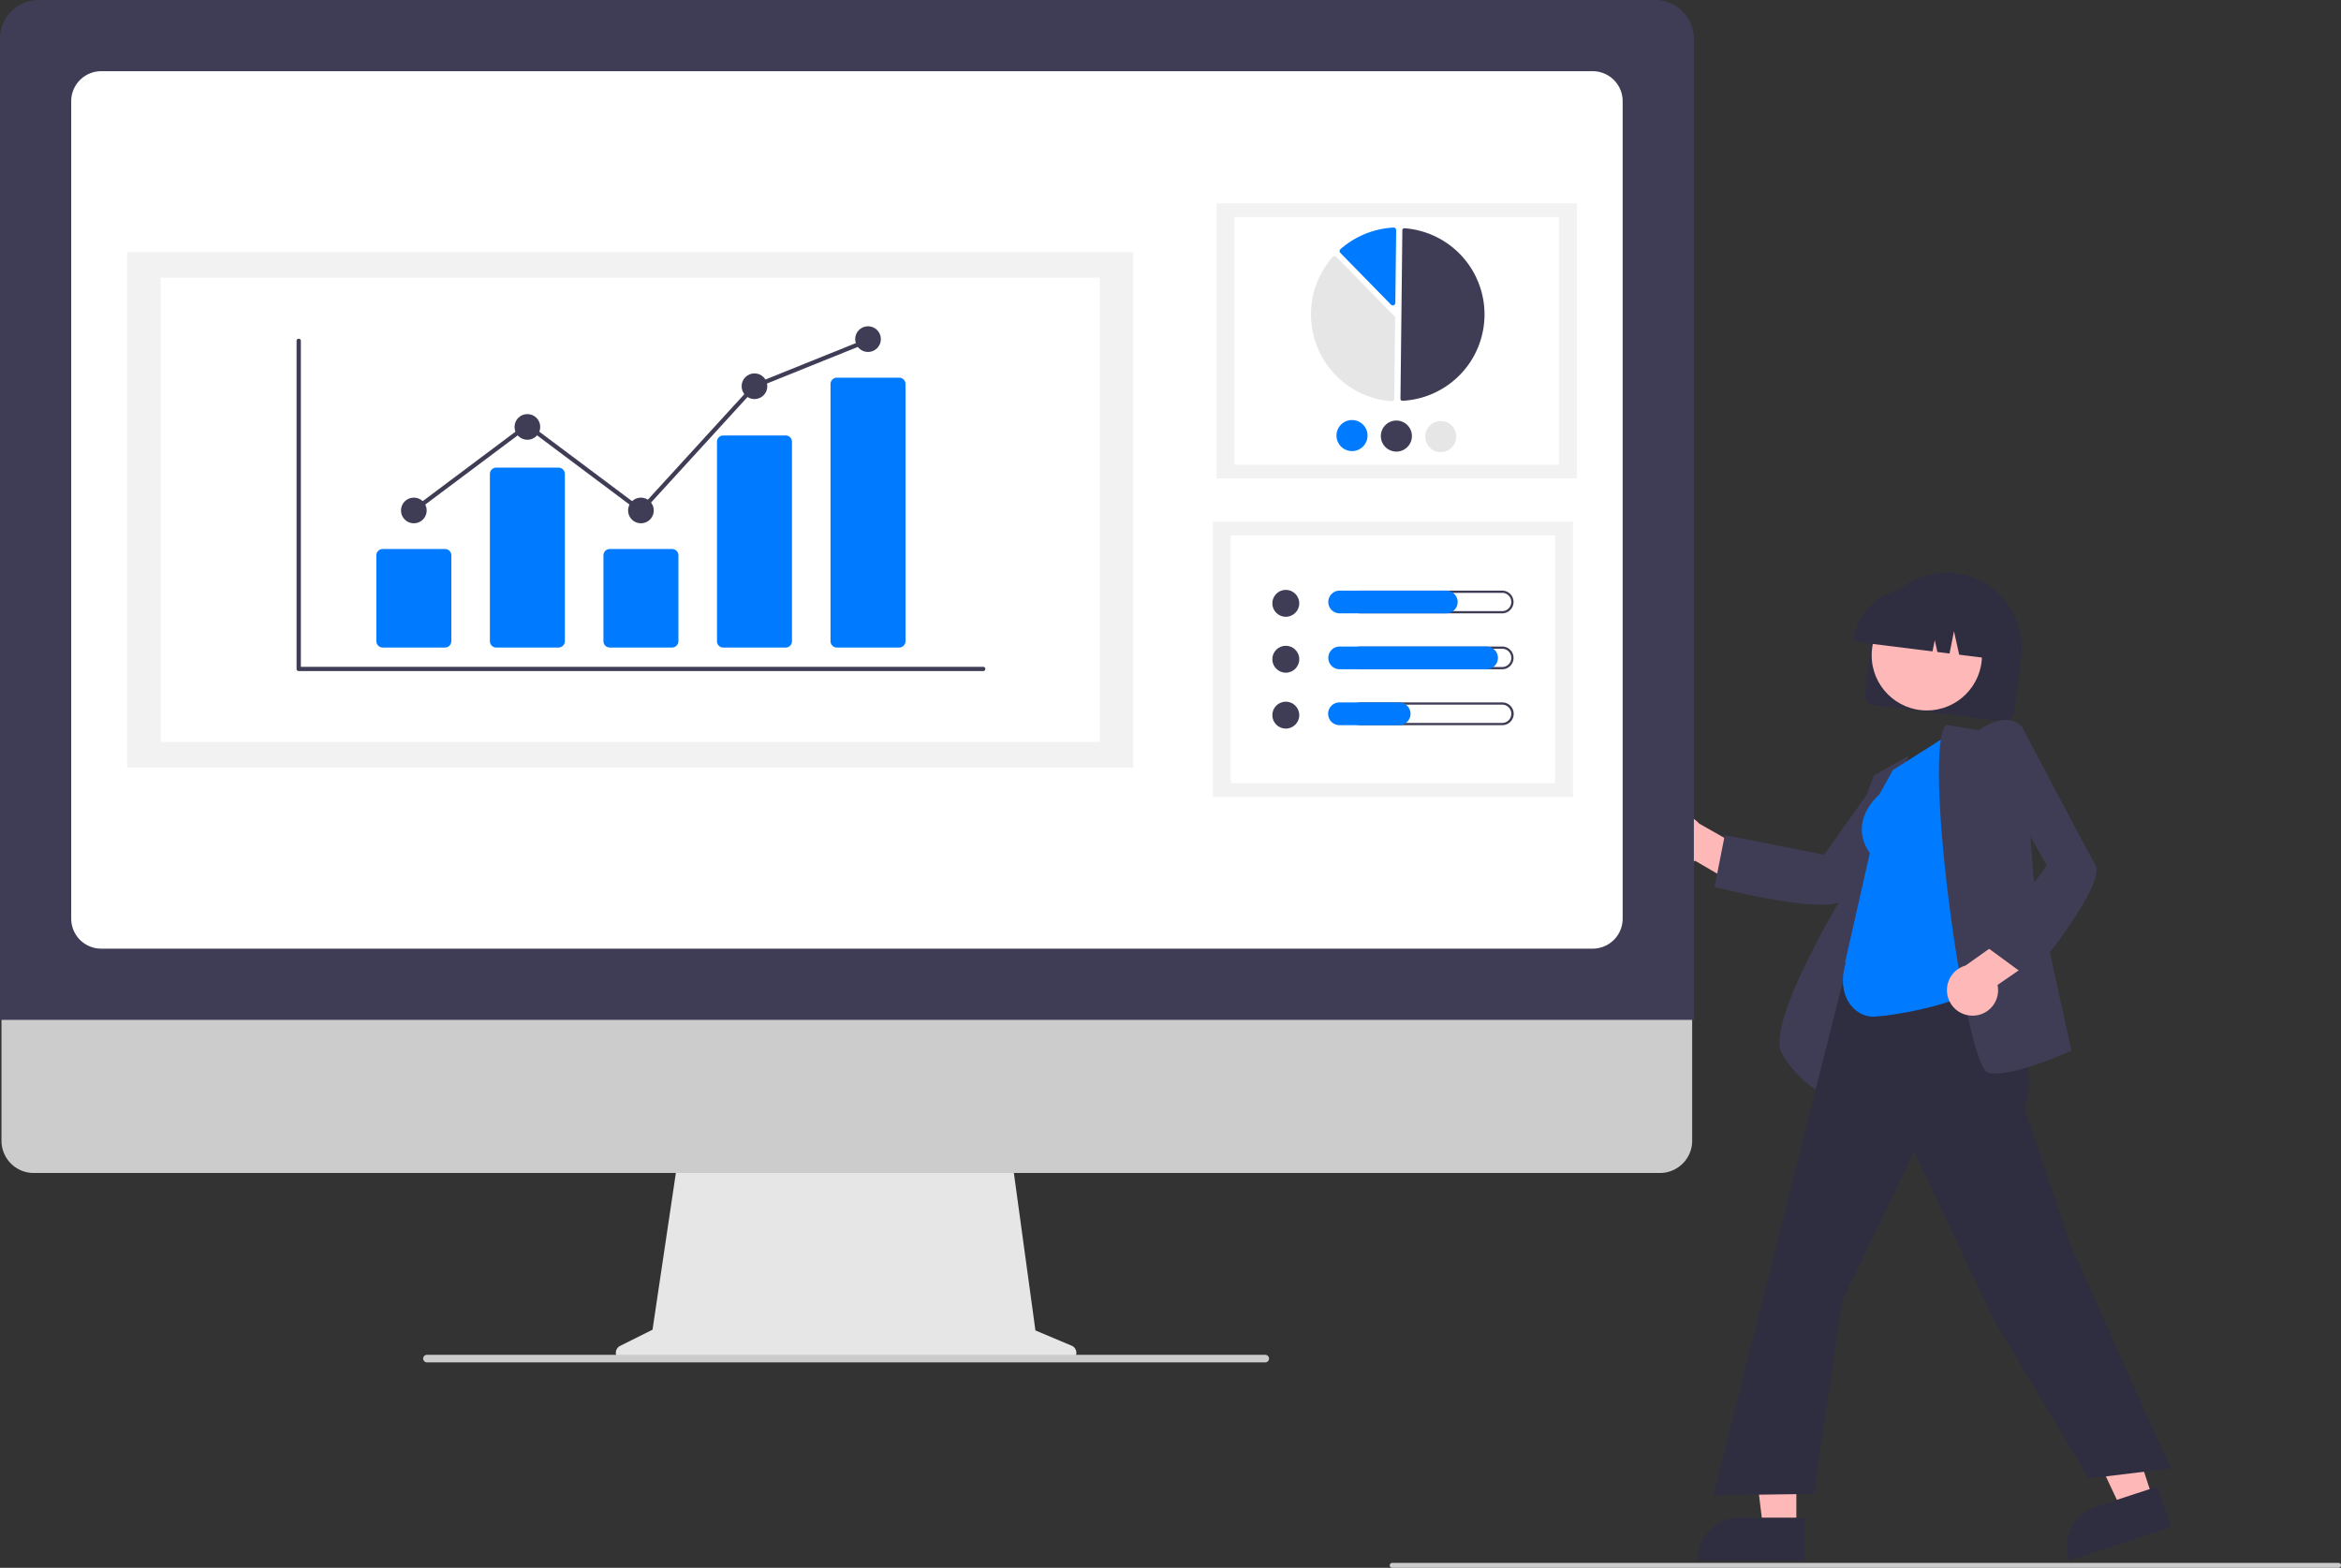 <svg data-name="Layer 1" xmlns="http://www.w3.org/2000/svg" width="942.547" height="631.439"><rect width="100%" height="100%" fill="#333333" stroke="none"/><path d="m750.864 279.44 2.798-22.427a30.285 30.285 0 0 1 60.103 7.499l-2.798 22.426a4.073 4.073 0 0 1-4.54 3.533l-52.03-6.49a4.073 4.073 0 0 1-3.533-4.541Z" fill="#2f2e41"/><circle cx="775.786" cy="263.927" r="22.204" fill="#ffb8b8"/><path d="M746.328 257.92a23.984 23.984 0 0 1 26.738-20.806l4.486.56a23.983 23.983 0 0 1 20.806 26.737l-.056.449-9.479-1.183-2.103-9.456-1.776 8.972-4.9-.61-1.06-4.772-.897 4.527-31.815-3.97Z" fill="#2f2e41"/><path d="M667.19 343.131a10.228 10.228 0 0 0 15.284 3.515l20.167 11.814 10.168-10.505-28.714-16.283a10.283 10.283 0 0 0-16.905 11.459Z" fill="#ffb8b8"/><path d="M733.286 364.359c-14.875 0-41.052-6.66-42.501-7.031l-.458-.117 4.12-20.86 39.982 7.898 21.72-30.587 24.938-2.535-.696.916c-.325.426-32.47 42.743-37.473 49.841-1.262 1.791-4.868 2.475-9.632 2.475Z" fill="#3f3d56"/><path d="m737.274 442.647-.595-.284c-.127-.06-12.765-6.208-19.311-18.21-6.515-11.943 23.983-62.611 26.116-66.127l.031-16.09 10.972-29.622 13.991-7.908-12.013 28.03Z" fill="#3f3d56"/><path fill="#ffb8b8" d="m723.257 615.591-13.372-.001-6.362-51.579 19.736.001-.002 51.579z"/><path d="m726.667 628.553-43.118-.002v-.545a16.784 16.784 0 0 1 16.783-16.782H726.668Z" fill="#2f2e41"/><path fill="#ffb8b8" d="m866.891 603.872-12.707 4.163-22.107-47.033 18.755-6.145 16.059 49.015z"/><path d="m874.168 615.128-40.974 13.425-.17-.518a16.784 16.784 0 0 1 10.722-21.174h.001l25.026-8.2ZM841 595.439l-38.12-63.64-32.18-67.994-28.959 60.06-11.504 77.789-40.343.56.16-.63 61.737-245.311 48.352 7.224-2.201 31.916 1.31 1.864c10.923 15.517 22.217 31.56 15.74 48.853l18.362 54.523L874 591.439Z" fill="#2f2e41"/><path d="M754 409.439c-7.006 0-15-8-10.853-21.658l-.269-.195 9.961-44.007c-8.692-12.432 2.768-22.692 3.842-23.608l5.47-9.847 24.139-15.309 12.212 101.475-.18.172c-8.82 8.44-38.445 12.977-44.322 12.977Z" fill="#007bff"/><path d="M803.433 432.337a11.881 11.881 0 0 1-2.851-.302c-.939-.236-2.459-1.43-4.807-9.077-9.336-30.398-20.36-121.86-12.35-130.81l.182-.206 13.15 2.191c1.092-.806 6.828-4.81 12.12-4.114a8.033 8.033 0 0 1 5.497 3.25l.09.118 4.19 59.594L834 423.111l-.368.168c-.893.406-20.055 9.058-30.199 9.058Z" fill="#3f3d56"/><path d="M794.59 409.044a10.228 10.228 0 0 0 9.663-12.353l19.248-13.258-5.204-13.662-26.92 19.104a10.283 10.283 0 0 0 3.213 20.169Z" fill="#ffb8b8"/><path d="m817.15 394.056-17.146-12.573 24.1-32.864-18.494-32.638 8.275-23.662.534 1.02c.25.474 24.948 47.526 29.257 55.067 4.483 7.844-24.97 43.76-26.226 45.285Z" fill="#3f3d56"/><path d="m431.48 541.975-14.593-6.145-10.01-73.151H273.573l-10.85 72.852-13.056 6.528a3.1 3.1 0 0 0 1.387 5.873h179.223a3.1 3.1 0 0 0 1.203-5.957Z" fill="#e6e6e6"/><path d="M668.371 472.411H13.542A12.973 12.973 0 0 1 .598 459.438v-92.34h680.717v92.34a12.974 12.974 0 0 1-12.944 12.973Z" fill="#ccc"/><path d="M682 410.74H0V15.64A15.657 15.657 0 0 1 15.64 0h650.72A15.657 15.657 0 0 1 682 15.64Z" fill="#3f3d56"/><path d="M641.267 382.064H40.733a12.07 12.07 0 0 1-12.057-12.057V40.733a12.07 12.07 0 0 1 12.057-12.057h600.534a12.07 12.07 0 0 1 12.057 12.057v329.274a12.07 12.07 0 0 1-12.057 12.057Z" fill="#fff"/><path d="M509.42 548.695H171.972a1.567 1.567 0 0 1-1.54-1.134 1.53 1.53 0 0 1 1.478-1.919h337.385a1.615 1.615 0 0 1 1.616 1.194 1.528 1.528 0 0 1-1.491 1.859Z" fill="#ccc"/><path fill="#f2f2f2" d="M489.86 81.909h144.996v110.773H489.86z"/><path fill="#fff" d="M497.065 87.414h130.586v99.765H497.065z"/><path d="M564.651 161.414h.052a34.817 34.817 0 0 0 .779-69.49.794.794 0 0 0-.601.209.786.786 0 0 0-.257.575l-.761 67.902a.797.797 0 0 0 .788.804Z" fill="#3f3d56"/><path d="M537.346 103.152a1.025 1.025 0 0 1 .72.308l23.375 23.906a1.014 1.014 0 0 1 .291.725l-.364 32.491a1.01 1.01 0 0 1-.33.74 1.026 1.026 0 0 1-.772.268 35.044 35.044 0 0 1-23.7-58.09 1.026 1.026 0 0 1 .742-.347h.038Z" fill="#e6e6e6"/><path d="M561.116 91.647a1.03 1.03 0 0 1 .699.286 1.011 1.011 0 0 1 .314.747l-.329 29.316a1.02 1.02 0 0 1-1.75.702l-20.398-20.86a1.023 1.023 0 0 1 .055-1.482 35.118 35.118 0 0 1 21.345-8.708l.064-.001ZM550.607 175.495a6.253 6.253 0 1 1-6.183-6.323 6.26 6.26 0 0 1 6.183 6.323Z" fill="#007bff"/><path d="M568.473 175.695a6.253 6.253 0 1 1-6.183-6.323 6.26 6.26 0 0 1 6.183 6.323Z" fill="#3f3d56"/><path d="M586.339 175.896a6.253 6.253 0 1 1-6.183-6.324 6.26 6.26 0 0 1 6.183 6.324Z" fill="#e6e6e6"/><path fill="#f2f2f2" d="M488.333 210.116h144.996v110.773H488.333z"/><path fill="#fff" d="M495.538 215.621h130.586v99.765H495.538z"/><circle cx="517.695" cy="242.988" r="5.422" fill="#3f3d56"/><path d="M604.812 238.769a3.677 3.677 0 1 1 0 7.354h-57.025a3.677 3.677 0 1 1 0-7.354h57.025m0-.9h-57.025a4.578 4.578 0 1 0 0 9.155h57.025a4.578 4.578 0 1 0 0-9.156Z" fill="#3f3d56"/><path d="M582.311 247.024h-42.928a4.578 4.578 0 1 1 0-9.156h42.928a4.578 4.578 0 0 1 0 9.156Z" fill="#007bff"/><circle cx="517.695" cy="265.503" r="5.422" fill="#3f3d56"/><path d="M604.812 261.284a3.677 3.677 0 1 1 0 7.354h-57.025a3.677 3.677 0 1 1 0-7.354h57.025m0-.9h-57.025a4.578 4.578 0 1 0 0 9.155h57.025a4.578 4.578 0 1 0 0-9.156Z" fill="#3f3d56"/><path d="M598.522 269.539h-59.14a4.578 4.578 0 1 1 0-9.156h59.14a4.578 4.578 0 0 1 0 9.156Z" fill="#007bff"/><circle cx="517.695" cy="288.018" r="5.422" fill="#3f3d56"/><path d="M604.812 283.799a3.677 3.677 0 1 1 0 7.354h-57.025a3.677 3.677 0 1 1 0-7.354h57.025m0-.901h-57.025a4.578 4.578 0 1 0 0 9.155h57.025a4.578 4.578 0 1 0 0-9.155Z" fill="#3f3d56"/><path d="M563.399 292.053h-24.016a4.578 4.578 0 1 1 0-9.155h24.016a4.578 4.578 0 0 1 0 9.155Z" fill="#007bff"/><path fill="#f2f2f2" d="M51.188 101.508h405.093v207.61H51.188z"/><path fill="#fff" d="M64.692 111.824h378.087v186.978H64.692z"/><path d="M395.888 270.277H120.27a.863.863 0 0 1-.863-.863V137.31a.863.863 0 1 1 1.725 0v131.242h274.756a.863.863 0 0 1 0 1.725Z" fill="#3f3d56"/><path d="M179.157 260.789H154.09a2.563 2.563 0 0 1-2.56-2.56V223.67a2.563 2.563 0 0 1 2.56-2.56h25.068a2.563 2.563 0 0 1 2.56 2.56v34.557a2.563 2.563 0 0 1-2.56 2.56ZM224.873 260.789h-25.069a2.563 2.563 0 0 1-2.56-2.56v-67.335a2.563 2.563 0 0 1 2.56-2.56h25.069a2.563 2.563 0 0 1 2.56 2.56v67.334a2.563 2.563 0 0 1-2.56 2.56ZM270.589 260.789H245.52a2.563 2.563 0 0 1-2.56-2.56V223.67a2.563 2.563 0 0 1 2.56-2.56h25.069a2.563 2.563 0 0 1 2.56 2.56v34.557a2.563 2.563 0 0 1-2.56 2.56ZM316.304 260.789h-25.068a2.507 2.507 0 0 1-2.56-2.445V177.84a2.507 2.507 0 0 1 2.56-2.445h25.068a2.507 2.507 0 0 1 2.56 2.445v80.504a2.507 2.507 0 0 1-2.56 2.445ZM362.02 260.789H336.95a2.563 2.563 0 0 1-2.56-2.56V154.665a2.563 2.563 0 0 1 2.56-2.56h25.069a2.563 2.563 0 0 1 2.56 2.56v103.562a2.563 2.563 0 0 1-2.56 2.56Z" fill="#007bff"/><circle cx="166.623" cy="205.585" r="5.175" fill="#3f3d56"/><circle cx="212.339" cy="171.945" r="5.175" fill="#3f3d56"/><circle cx="258.054" cy="205.585" r="5.175" fill="#3f3d56"/><circle cx="303.77" cy="155.556" r="5.175" fill="#3f3d56"/><circle cx="349.486" cy="136.58" r="5.175" fill="#3f3d56"/><path fill="#3f3d56" d="m258.163 206.744-45.824-34.323-45.199 33.854-1.034-1.38 46.233-34.63 45.606 34.16 45.321-49.595.181-.074 45.716-18.419.645 1.6-45.534 18.346-46.111 50.461z"/><path d="M941.547 631.439h-381a1 1 0 0 1 0-2h381a1 1 0 0 1 0 2Z" fill="#ccc"/></svg>